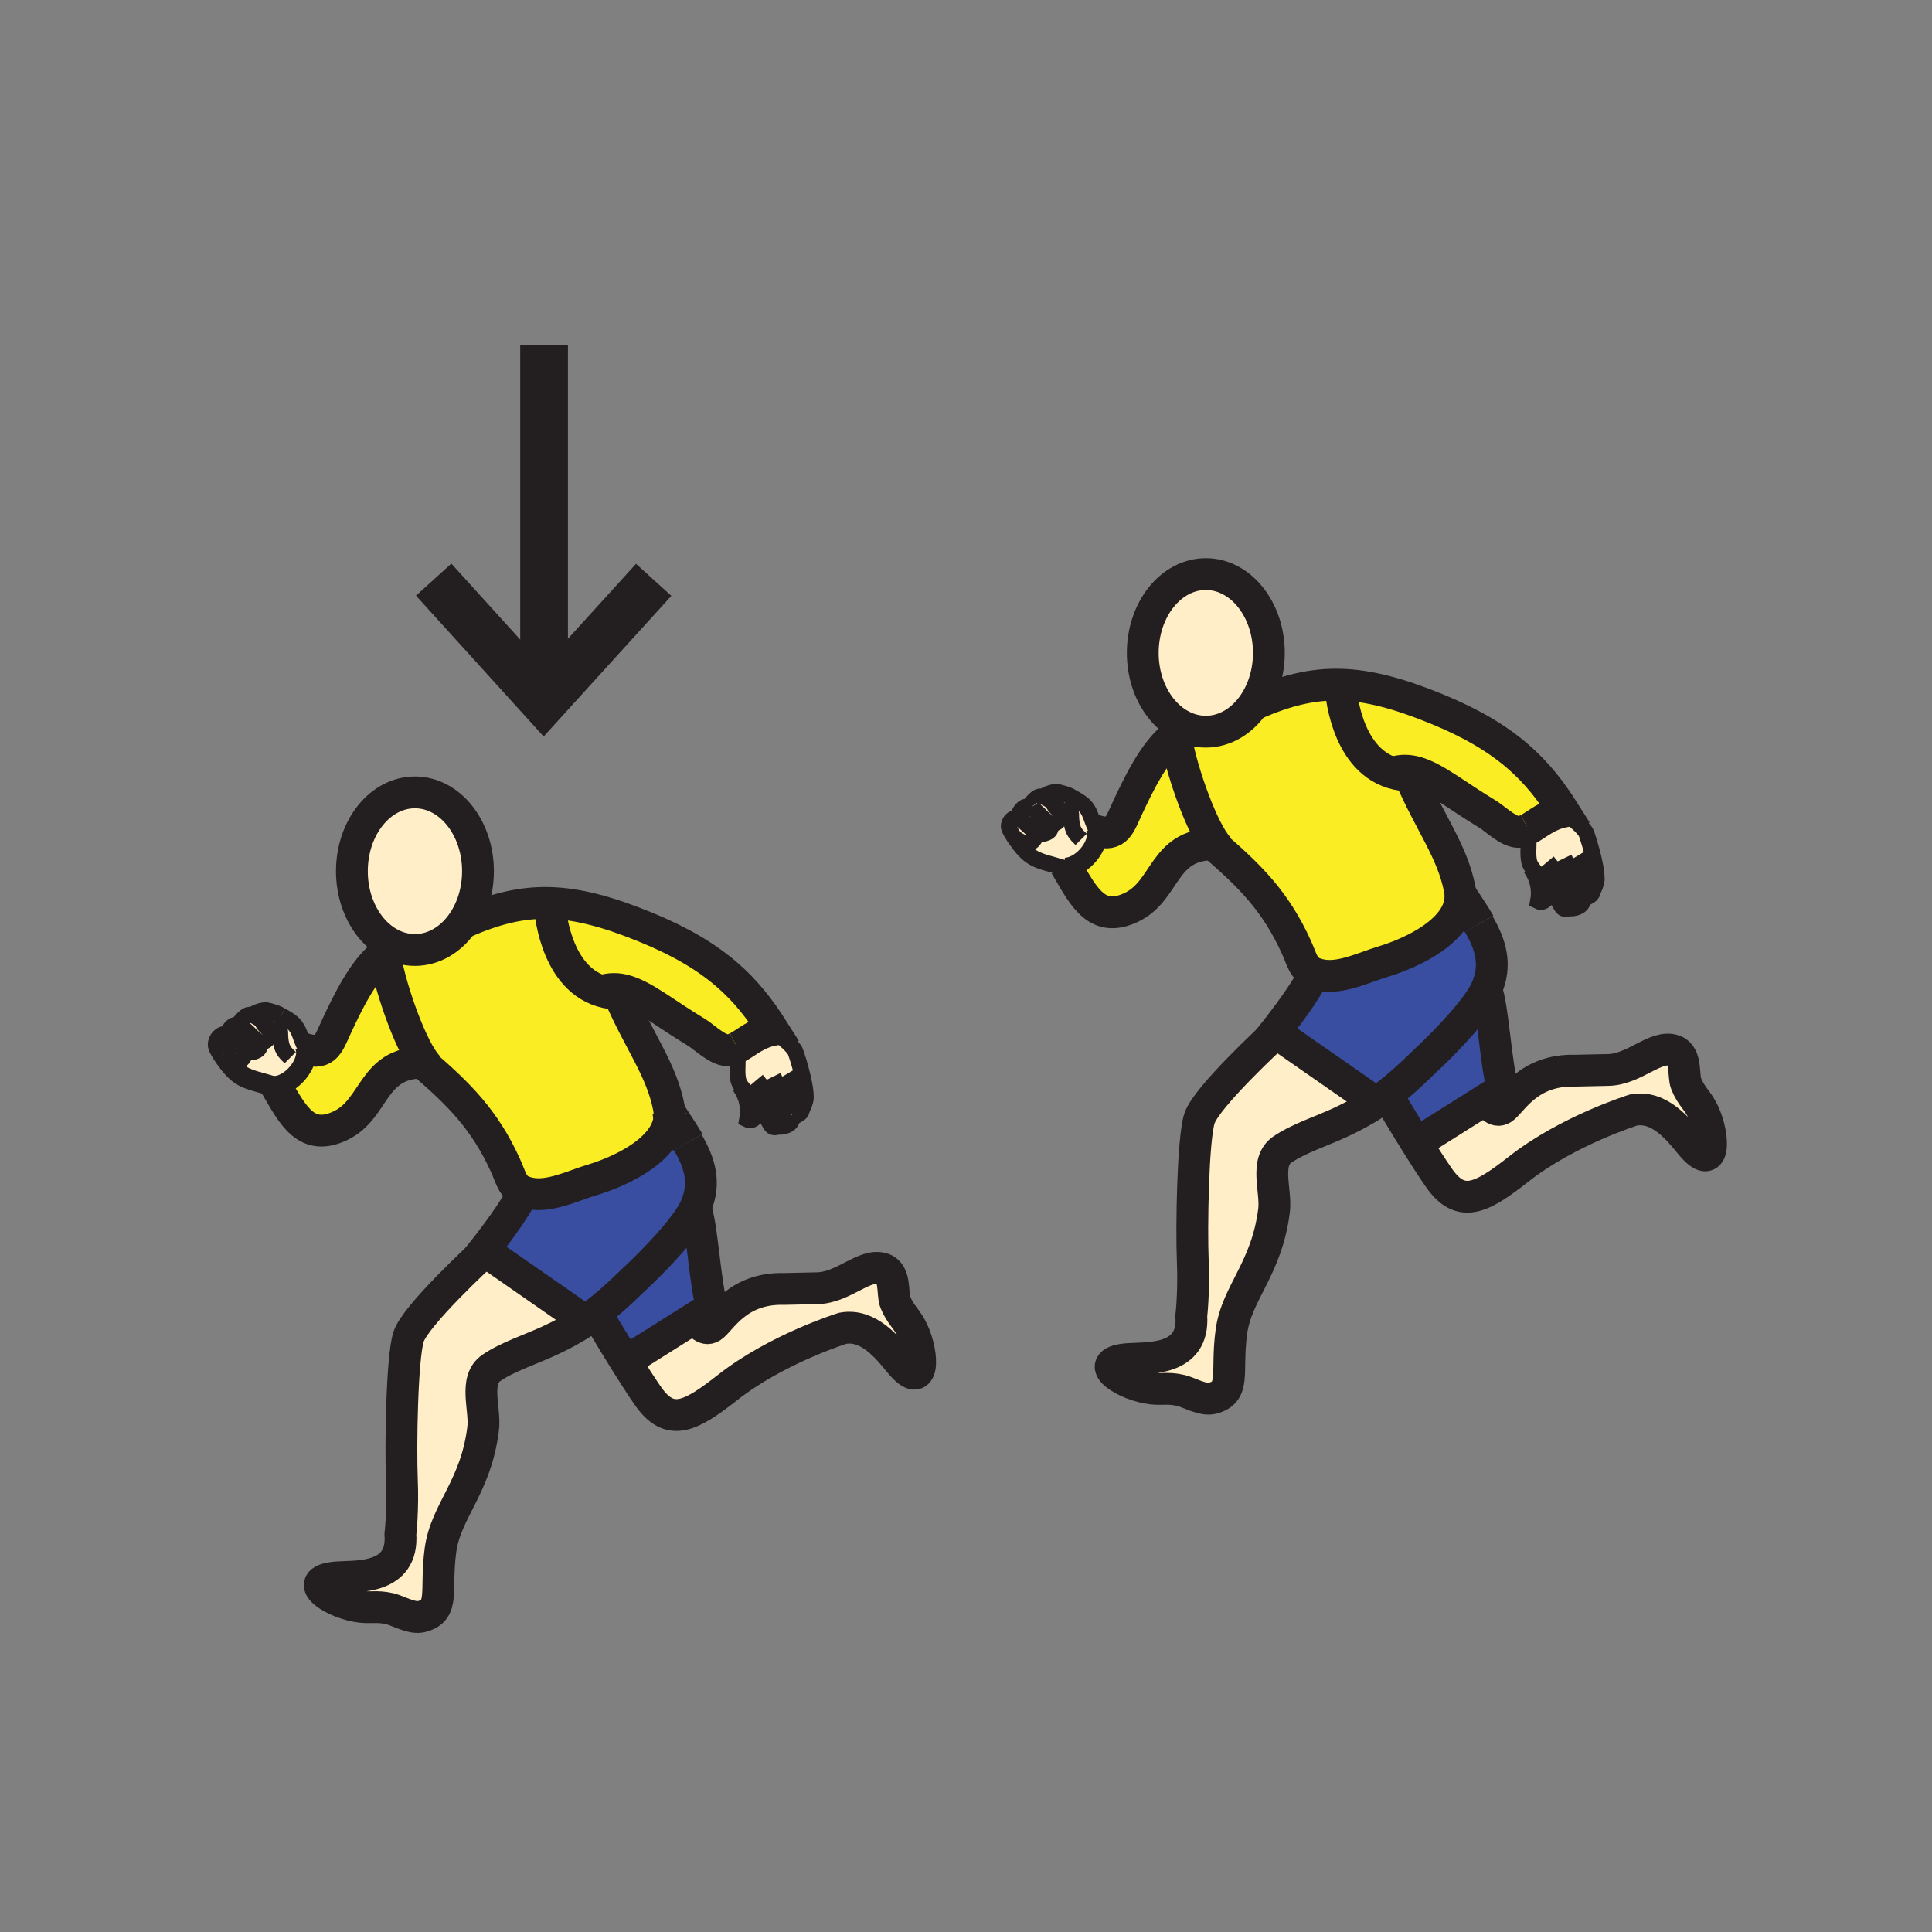 <?xml version="1.0" encoding="iso-8859-1"?>
<!-- Generator: Adobe Illustrator 12.0.1, SVG Export Plug-In . SVG Version: 6.00 Build 51448)  -->
<!DOCTYPE svg PUBLIC "-//W3C//DTD SVG 1.1//EN" "http://www.w3.org/Graphics/SVG/1.1/DTD/svg11.dtd">
<svg  version="1.1" id="Layer_1" xmlns="http://www.w3.org/2000/svg" xmlns:xlink="http://www.w3.org/1999/xlink" width="850.394" height="850.394"
	 viewBox="0 0 850.394 850.394" style="overflow:visible;enable-background:new 0 0 850.394 850.394;" xml:space="preserve">
<rect x="0" y="0" width="850.394" height="850.394" fill="#808080" stroke="none"/>
<g>
	<g id="XMLID_1_">
		<g>
			<path style="fill:#FFEEC8;" d="M455.43,366.09c0.79,1.85,0.19,3.57-1.43,4.58c-2.56,1.63-6.54-1.11-7.69-2.29
				c-0.869-1.31-1.8-2.87-2.159-3.96c-0.591-1.74,1.069-4.47,3.14-4.47c0.01,0,0.02,0,0.03,0c1.609,0.01,1.89,0.8,3.83,2.26
				c0,0,0,0,0.01,0C452.99,363.78,454.23,365.18,455.43,366.09z"/>
			<path style="fill:#394EA1;" d="M306.03,579.93l-30.71,19.34c-6.8-10.88-12.67-20.96-12.67-20.96l-0.25-0.329
				c4.24-3.261,8.76-7.211,14.16-12.391l0.9-0.89c12.62-11.66,25.18-25.5,28.61-33.181c3.06,8.23,4.1,32.771,7.29,43.801
				L306.03,579.93z"/>
			<path style="fill:#394EA1;" d="M232.85,525.19c8.94,2.029,19.65-3.41,27.6-5.771c13.88-4.14,34.63-14.32,34.24-29.21
				c2.79,4.33,5.68,8.48,8.09,12.66c5.15,8.91,8.1,17.88,3.29,28.649c-3.43,7.681-15.99,21.521-28.61,33.181l-0.9,0.89
				c-5.4,5.18-9.92,9.13-14.16,12.391c-1.68,1.279-3.31,2.449-4.93,3.55l-0.26-0.391l-44.04-30.63l-0.23-0.16
				c0,0,11.12-13.989,15.71-22.47l1.27-3.63C230.75,524.62,231.71,524.93,232.85,525.19z"/>
			<path style="fill:#394EA1;" d="M654.15,483.84l-30.71,19.34c-6.801-10.88-12.671-20.96-12.671-20.96l-0.25-0.33
				c4.24-3.25,8.771-7.21,14.16-12.38l0.9-0.899c12.62-11.65,25.18-25.5,28.61-33.17c3.06,8.22,4.1,32.77,7.29,43.79L654.15,483.84z
				"/>
			<path style="fill:#394EA1;" d="M580.97,429.1c8.95,2.04,19.66-3.399,27.601-5.77c13.87-4.14,34.62-14.31,34.25-29.18
				c2.79,4.31,5.689,8.46,8.09,12.64c5.14,8.9,8.1,17.88,3.28,28.65c-3.431,7.67-15.99,21.52-28.61,33.17l-0.9,0.899
				c-5.39,5.17-9.92,9.13-14.16,12.38c-1.67,1.28-3.31,2.45-4.93,3.551l-0.26-0.391l-44.03-30.63l-0.229-0.16
				c0,0,11.109-13.99,15.699-22.46l1.271-3.64C578.87,428.53,579.83,428.84,580.97,429.1z"/>
			<path style="fill:#FBED24;" d="M169.35,419.74c1.78,13.069,10.56,38.56,17.44,47.819l-0.18,0.141c-0.25,0-0.49,0-0.73,0
				c-22.25,0.229-20.61,20.33-35.88,27.71c-15.08,7.28-20.95-4.37-28.23-16.83c-0.1-0.18-0.21-0.36-0.32-0.54
				c7.09-0.771,14.42-9.69,13.22-16.16c9.08,2.51,9.84-2.51,13.96-11.18C151.96,443.68,160.01,425.98,169.35,419.74z"/>
			<path style="fill:#FBED24;" d="M294.69,490.21c0.39,14.89-20.36,25.07-34.24,29.21c-7.95,2.36-18.66,7.8-27.6,5.771
				c-1.14-0.261-2.1-0.57-2.93-0.94c-4.45-2-4.88-5.65-7.49-11.4c-9.17-20.159-20.45-31.25-36.55-45.149c0.24,0,0.48,0,0.73,0
				l0.18-0.141c-6.88-9.26-15.66-34.75-17.44-47.819c2.36-1.59,4.81-2.44,7.28-2.19l0.06-0.2c1.92,0.52,3.91,0.8,5.95,0.8
				c8.6,0,16.28-4.89,21.37-12.56l0.43,0.3c13.47-5.86,25.03-8.78,37.56-8.43l-0.03,1.03c0,0,1.56,31.18,22.78,37.77
				c3.77-1.3,7.31-1.2,11.01-0.069l-3.15,1.989c8.76,20.351,18.59,32.61,21.8,49.37C294.58,488.45,294.67,489.34,294.69,490.21z"/>
			<path style="fill:#FBED24;" d="M324.51,461.05c-1.14,0.59-2.28,1.021-3.48,1.19c-4.67,0.67-10.79-5.62-14.33-7.76
				c-13.88-8.4-22.82-15.811-30.94-18.29c-3.7-1.131-7.24-1.23-11.01,0.069c-21.22-6.59-22.78-37.77-22.78-37.77l0.03-1.03
				c12.24,0.34,25.41,3.8,42.22,10.67c31.1,12.71,44.6,27.08,56.05,45.17c-7.5,1.51-11.67,5.63-15.75,7.75H324.51z"/>
			<path style="fill:#FBED24;" d="M517.47,323.65c1.78,13.06,10.561,38.55,17.44,47.82l-0.18,0.14c-0.25,0-0.49,0-0.73,0
				c-22.25,0.23-20.6,20.33-35.88,27.71c-15.08,7.28-20.95-4.36-28.24-16.83c-0.1-0.18-0.2-0.36-0.31-0.54
				c7.09-0.77,14.42-9.69,13.22-16.16c9.08,2.51,9.84-2.51,13.96-11.18C500.08,347.6,508.13,329.91,517.47,323.65z"/>
			<path style="fill:#FBED24;" d="M642.82,394.15c0.37,14.87-20.38,25.04-34.25,29.18c-7.94,2.37-18.65,7.81-27.601,5.77
				c-1.14-0.26-2.1-0.569-2.93-0.939c-4.44-2-4.87-5.65-7.49-11.4c-9.17-20.16-20.439-31.25-36.55-45.15c0.24,0,0.48,0,0.73,0
				l0.18-0.14c-6.88-9.27-15.66-34.76-17.44-47.82c2.36-1.58,4.811-2.43,7.29-2.19l0.061-0.2c1.91,0.53,3.899,0.8,5.939,0.8
				c8.601,0,16.28-4.89,21.37-12.56l0.43,0.3c13.48-5.86,25.03-8.78,37.561-8.43l-0.03,1.03c0,0,1.561,31.19,22.79,37.77
				c3.76-1.3,7.3-1.2,11.01-0.07l-3.149,1.99c8.75,20.35,18.59,32.62,21.79,49.38C642.7,392.38,642.8,393.28,642.82,394.15z"/>
			<path style="fill:#FBED24;" d="M672.63,364.96c-1.14,0.59-2.28,1.02-3.479,1.19c-4.67,0.67-10.79-5.61-14.33-7.76
				c-13.88-8.4-22.82-15.81-30.931-18.29c-3.71-1.13-7.25-1.23-11.01,0.07c-21.229-6.58-22.79-37.77-22.79-37.77l0.03-1.03
				c12.25,0.34,25.41,3.8,42.229,10.67c31.091,12.71,44.591,27.08,56.04,45.17c-7.5,1.51-11.67,5.63-15.75,7.75H672.63z"/>
			<path style="fill:#FFEEC8;" d="M210.39,383.47c0,8.4-2.4,16.12-6.38,22.12c-5.09,7.67-12.77,12.56-21.37,12.56
				c-2.04,0-4.03-0.28-5.95-0.8c-12.47-3.4-21.8-17.28-21.8-33.88c0-19.16,12.42-34.69,27.75-34.69S210.39,364.31,210.39,383.47z"/>
			<path style="fill:#FFEEC8;" d="M328.88,492.81c0.96-5.1-0.13-10.13-3.06-14.319l0.5-0.36c1.52,2.13,3.95,4.29,6.09,6.76
				c0.76,0.891,1.44,1.74,2.04,2.54C333.93,490.18,331.78,494.27,328.88,492.81z"/>
			<path style="fill:#FFEEC8;" d="M339.85,495.85c-1.02-0.71-2.04-3.909-5.4-8.42c-0.6-0.8-1.28-1.649-2.04-2.54
				c-2.14-2.47-4.57-4.63-6.09-6.76c-0.68-0.96-1.18-1.92-1.38-2.91c-0.8-4.04,0.17-7.239-0.42-14.17
				c4.08-2.12,8.25-6.24,15.75-7.75c2.52,2.26,8.21,6.45,9.74,9.36c0.32,0.609,4.77,13.84,4.67,20.55
				c-0.01,1.37-0.96,3.72-1.67,4.91c-0.02,0.64-0.26,1.57-1.3,2.22c-1.49,0.9-3.19,2.05-4,0.98c0.08,0.54,0.15,1.83-0.78,2.55
				c-1.18,0.92-3.07,1.28-4.06,1.14l-0.23-0.069C342.37,496.1,340.93,496.6,339.85,495.85z"/>
			<path style="fill:#FFEEC8;" d="M107.3,462.16c0.8,1.859,0.2,3.59-1.42,4.6c-2.54,1.61-6.46-1.05-7.66-2.26
				c-0.01,0-0.02-0.02-0.02-0.02c-0.87-1.311-1.81-2.881-2.17-3.98c-0.59-1.74,1.07-4.46,3.13-4.46c0.01,0,0.03,0,0.04,0
				c1.61,0.01,1.89,0.8,3.83,2.25c0,0.01,0.01,0.01,0.02,0.02C104.86,459.86,106.1,461.25,107.3,462.16z"/>
			<path style="fill:#FFEEC8;" d="M113.12,457.96c1.37,1.38,2.08,3.63-0.67,4.76c-2.3,0.94-3.7,0.561-5.15-0.56
				c-1.2-0.91-2.44-2.3-4.25-3.851c-0.01-0.01-0.02-0.01-0.02-0.02c-1.94-1.45-2.22-2.24-3.83-2.25c-0.01,0-0.03,0-0.04,0l0.77-0.41
				c0.17-1.13,1.18-3.08,2.58-4.08c1.03-0.75,2.34-0.33,2.95-0.06c0.15,0.24,0.42,0.46,0.83,0.66c2.36,1.149,4.04,3.729,6.16,5.239
				C112.68,457.55,112.91,457.75,113.12,457.96z"/>
			<path style="fill:#FFEEC8;" d="M118.45,456.19c-1.52,3.529-4.48,2.39-5.33,1.77c-0.21-0.21-0.44-0.41-0.67-0.57
				c-2.12-1.51-3.8-4.09-6.16-5.239c-0.41-0.2-0.68-0.42-0.83-0.66c-0.76-1.15,1.06-2.721,2.49-4.021c1.55-1.38,3.2-0.64,3.58-0.439
				l0.01-0.011c0.81,0.36,2.3,1.15,3.71,2.23c0.41,1.21,1.09,2.22,2.06,2.95c0.32,0.24,0.66,0.41,1,0.53
				C118.83,453.81,118.97,454.98,118.45,456.19z"/>
			<path style="fill:#FFEEC8;" d="M118.31,452.73c-0.62-1.32-1.81-2.511-3.06-3.48c-0.35-1-0.51-2.14-0.51-3.36
				c0-1.17,2.19-1.18,4.48-0.68c1.79,0.58,3.3,1.21,4.57,1.83c0.01,0.01,0.01,0.02,0.02,0.02c3.25,1.57,4.88,3.061,5.26,3.44
				c2.93,2.85,3.06,6.33,5.13,10.19l0.12-0.051c0.16,0.4,0.27,0.811,0.35,1.24c1.2,6.47-6.13,15.39-13.22,16.16
				c0.11,0.18,0.22,0.36,0.32,0.54c-8.61-2.59-11.18-2.91-14.64-4.73c-3.26-1.729-5.76-4.89-7.85-7.81
				c-0.3-0.41-0.68-0.95-1.06-1.54c1.2,1.21,5.12,3.87,7.66,2.26c1.62-1.01,2.22-2.74,1.42-4.6c1.45,1.12,2.85,1.5,5.15,0.56
				c2.75-1.13,2.04-3.38,0.67-4.76c0.85,0.62,3.81,1.76,5.33-1.77C118.97,454.98,118.83,453.81,118.31,452.73z"/>
			<path style="fill:#FFEEC8;" d="M257.21,581.14l0.26,0.391c-5,3.35-9.91,5.95-15.8,8.689c-8.03,3.74-18.31,7.021-25.36,11.86
				c-7.92,5.45-2.56,18.09-3.66,26.84c-3.22,25.79-16.42,36.05-18.76,53.35c-2.45,18.08,2.12,26.471-8.25,29.261
				c-4.27,1.14-10.33-2.53-13.95-3.4c-6.17-1.479-8.84-0.03-14.97-1.189c-11.48-2.171-24.87-11.49-8.04-12.66
				c8.47-0.58,28.97,1.08,27.56-18.99c0,0,1.23-10.32,0.64-24.38c-0.58-14.08,0-53.07,2.94-62.45c2.93-9.38,32.24-36.35,32.24-36.35
				l1.11-1.601L257.21,581.14z"/>
			<path style="fill:#FFEEC8;" d="M401.79,585.94c4.91,10.6,5.1,26.92-5.63,13.909c-5.41-6.56-13.77-17.25-25.2-15.199
				c0,0-28.96,8.989-50.72,26.09c-16.41,12.899-25.5,17.59-35.18,3.52c-3.11-4.52-6.53-9.85-9.74-14.99l30.71-19.34
				c1.06,1.9,3.93,6.221,7.18,4.141c4.1-2.641,11.14-17.301,31.95-16.721l14.19-0.31c11.96,0,21.34-11.48,29.49-8.48
				c5.57,2.051,3.81,11.061,5.21,14.511C396.43,578.95,399.16,580.28,401.79,585.94z"/>
			<path style="fill:#FFEEC8;" d="M605.33,485.05l0.26,0.391c-4.99,3.35-9.91,5.939-15.8,8.689c-8.03,3.74-18.31,7.021-25.36,11.86
				c-7.92,5.45-2.56,18.09-3.649,26.84c-3.23,25.79-16.431,36.06-18.771,53.36c-2.45,18.079,2.12,26.46-8.25,29.25
				c-4.26,1.14-10.33-2.53-13.95-3.4c-6.17-1.48-8.84-0.03-14.97-1.19c-11.479-2.17-24.87-11.489-8.04-12.649
				c8.47-0.59,28.98,1.069,27.561-19c0,0,1.239-10.311,0.649-24.38c-0.59-14.07,0-53.061,2.92-62.44
				c2.95-9.39,32.261-36.36,32.261-36.36l1.109-1.6L605.33,485.05z"/>
			<path style="fill:#FFEEC8;" d="M749.91,489.85c4.91,10.601,5.1,26.92-5.63,13.91c-5.4-6.55-13.771-17.25-25.2-15.2
				c0,0-28.96,8.99-50.71,26.101c-16.42,12.89-25.51,17.59-35.19,3.51c-3.109-4.52-6.529-9.84-9.739-14.99l30.71-19.34
				c1.06,1.91,3.93,6.22,7.18,4.141c4.1-2.641,11.14-17.301,31.95-16.711l14.189-0.31c11.96,0,21.34-11.49,29.49-8.49
				c5.57,2.05,3.81,11.061,5.21,14.511C744.56,482.87,747.28,484.19,749.91,489.85z"/>
			<path style="fill:#FFEEC8;" d="M680.54,388.81c0.76,0.88,1.43,1.73,2.03,2.53c-0.511,2.75-2.67,6.84-5.57,5.38
				c0.96-5.09-0.13-10.12-3.06-14.32l0.51-0.36C675.96,384.17,678.4,386.33,680.54,388.81z"/>
			<path style="fill:#FFEEC8;" d="M698.13,366.57c0.33,0.62,4.78,13.84,4.67,20.55c-0.01,1.37-0.96,3.72-1.67,4.92
				c-0.02,0.64-0.27,1.57-1.3,2.21c-1.49,0.9-3.17,2.04-3.99,0.99c0.07,0.54,0.141,1.82-0.79,2.54c-1.18,0.92-3.069,1.29-4.06,1.14
				l-0.221-0.09c-0.25,1.18-1.71,1.7-2.789,0.93c-1.03-0.71-2.051-3.9-5.41-8.42c-0.601-0.8-1.271-1.65-2.03-2.53
				c-2.14-2.48-4.58-4.64-6.09-6.77c-0.69-0.97-1.19-1.93-1.391-2.91c-0.8-4.04,0.171-7.23-0.42-14.17
				c4.08-2.12,8.25-6.24,15.75-7.75C690.91,359.47,696.61,363.67,698.13,366.57z"/>
			<path style="fill:#FFEEC8;" d="M459.67,350.93c0.811,0.36,2.29,1.15,3.7,2.24c0,0.01,0.01,0.01,0.01,0.01
				c0.41,1.2,1.08,2.21,2.05,2.93c0.32,0.24,0.66,0.41,1,0.53c0.521,1.08,0.66,2.25,0.141,3.46c-1.54,3.6-4.57,2.36-5.37,1.74
				c-0.01-0.02-0.021-0.03-0.04-0.03c-0.19-0.2-0.391-0.36-0.59-0.51c-2.11-1.52-3.79-4.09-6.16-5.24c-0.41-0.2-0.68-0.42-0.82-0.66
				c0,0,0,0-0.01,0c-0.76-1.15,1.07-2.72,2.49-4.02c1.489-1.33,3.09-0.68,3.54-0.45l0.01-0.02
				C459.64,350.92,459.65,350.92,459.67,350.93z"/>
			<path style="fill:#FFEEC8;" d="M455.43,366.09c1.45,1.1,2.84,1.48,5.141,0.54c2.79-1.14,2.02-3.41,0.63-4.79
				c0.8,0.62,3.83,1.86,5.37-1.74c0.52-1.21,0.38-2.38-0.141-3.46c-0.62-1.32-1.81-2.5-3.05-3.46c0,0-0.01,0-0.01-0.01
				c-0.34-1-0.51-2.13-0.51-3.37c0-1.14,2.1-1.18,4.34-0.72c0.01,0.01,0.03,0.01,0.04,0.01c1.84,0.59,3.39,1.24,4.689,1.87
				c3.25,1.58,4.891,3.08,5.271,3.46c2.92,2.84,3.05,6.32,5.12,10.18l0.12-0.04c0.159,0.4,0.27,0.81,0.35,1.23
				c1.2,6.47-6.13,15.39-13.22,16.16c0.109,0.18,0.21,0.36,0.31,0.54c-8.6-2.59-11.17-2.91-14.63-4.73
				c-3.26-1.72-5.76-4.89-7.85-7.8c-0.311-0.43-0.69-0.98-1.091-1.58c1.15,1.18,5.131,3.92,7.69,2.29
				C455.62,369.66,456.22,367.94,455.43,366.09z"/>
			<path style="fill:#FFEEC8;" d="M460.57,366.63c-2.301,0.94-3.69,0.56-5.141-0.54c-1.199-0.91-2.439-2.31-4.27-3.88
				c-0.01,0-0.01,0-0.01,0c-1.94-1.46-2.221-2.25-3.83-2.26c-0.011,0-0.021,0-0.03,0l0.76-0.41c0.17-1.13,1.181-3.08,2.59-4.08
				c1.03-0.74,2.33-0.33,2.94-0.06c0.01,0,0.01,0,0.01,0c0.141,0.24,0.41,0.46,0.82,0.66c2.37,1.15,4.05,3.72,6.16,5.24
				c0.199,0.15,0.399,0.31,0.59,0.51c0.02,0,0.03,0.01,0.04,0.03C462.59,363.22,463.36,365.49,460.57,366.63z"/>
			<path style="fill:#FFEEC8;" d="M558.51,287.38c0,8.41-2.399,16.11-6.38,22.12c-5.09,7.67-12.77,12.56-21.37,12.56
				c-2.04,0-4.029-0.27-5.939-0.8c-12.48-3.4-21.82-17.28-21.82-33.88c0-19.16,12.43-34.69,27.76-34.69S558.51,268.22,558.51,287.38
				z"/>
		</g>
		<g>
			<path style="fill:none;stroke:#231F20;stroke-width:14;" d="M176.69,417.35c-12.47-3.4-21.8-17.28-21.8-33.88
				c0-19.16,12.42-34.69,27.75-34.69s27.75,15.53,27.75,34.69c0,8.4-2.4,16.12-6.38,22.12c-5.09,7.67-12.77,12.56-21.37,12.56
				C180.6,418.15,178.61,417.87,176.69,417.35z"/>
			<path style="fill:none;stroke:#231F20;stroke-width:14;" d="M176.63,417.55c-2.47-0.25-4.92,0.6-7.28,2.19
				c-9.34,6.24-17.39,23.939-20.72,30.96c-4.12,8.67-4.88,13.689-13.96,11.18c-0.52-0.14-1.07-0.31-1.64-0.5"/>
			<path style="fill:none;stroke:#231F20;stroke-width:14;" d="M120.8,476.93c0.22,0.37,0.44,0.74,0.65,1.11
				c0.11,0.18,0.22,0.36,0.32,0.54c7.28,12.46,13.15,24.11,28.23,16.83c15.27-7.38,13.63-27.48,35.88-27.71c0.24,0,0.48,0,0.73,0"/>
			<path style="fill:none;stroke:#231F20;stroke-width:14;" d="M183.36,465.54c0.85,0.729,1.69,1.45,2.52,2.16
				c16.1,13.899,27.38,24.99,36.55,45.149c2.61,5.75,3.04,9.4,7.49,11.4c0.83,0.37,1.79,0.68,2.93,0.94
				c8.94,2.029,19.65-3.41,27.6-5.771c13.88-4.14,34.63-14.32,34.24-29.21c-0.02-0.87-0.11-1.76-0.28-2.66
				c-3.21-16.76-13.04-29.02-21.8-49.37"/>
			<path style="fill:none;stroke:#231F20;stroke-width:14;" d="M324.51,461.05c-1.14,0.59-2.28,1.021-3.48,1.19
				c-4.67,0.67-10.79-5.62-14.33-7.76c-13.88-8.4-22.82-15.811-30.94-18.29c-3.7-1.131-7.24-1.23-11.01,0.069
				c-0.74,0.25-1.49,0.561-2.26,0.931"/>
			<path style="fill:none;stroke:#231F20;stroke-width:14;" d="M204.44,405.89c13.47-5.86,25.03-8.78,37.56-8.43
				c12.24,0.34,25.41,3.8,42.22,10.67c31.1,12.71,44.6,27.08,56.05,45.17c-7.5,1.51-11.67,5.63-15.75,7.75"/>
			<path style="fill:none;stroke:#231F20;stroke-width:14.815;" d="M302.78,502.87c-2.41-4.18-5.3-8.33-8.09-12.66
				c-0.01,0-0.01-0.01-0.01-0.01"/>
			<path style="fill:none;stroke:#231F20;stroke-width:14;" d="M212.06,552.11c0,0-29.31,26.97-32.24,36.35
				c-2.94,9.38-3.52,48.37-2.94,62.45c0.59,14.06-0.64,24.38-0.64,24.38c1.41,20.07-19.09,18.41-27.56,18.99
				c-16.83,1.17-3.44,10.489,8.04,12.66c6.13,1.159,8.8-0.29,14.97,1.189c3.62,0.87,9.68,4.54,13.95,3.4
				c10.37-2.79,5.8-11.181,8.25-29.261c2.34-17.3,15.54-27.56,18.76-53.35c1.1-8.75-4.26-21.39,3.66-26.84
				c7.05-4.84,17.33-8.12,25.36-11.86c5.89-2.739,10.8-5.34,15.8-8.689c1.62-1.101,3.25-2.271,4.93-3.55
				c4.24-3.261,8.76-7.211,14.16-12.391l0.9-0.89c12.62-11.66,25.18-25.5,28.61-33.181c4.81-10.77,1.86-19.739-3.29-28.649"/>
			<path style="fill:none;stroke:#231F20;stroke-width:14;" d="M306.07,531.52c3.06,8.23,4.1,32.771,7.29,43.801l-7.33,4.609
				l-30.71,19.34l-0.52,0.33"/>
			<path style="fill:none;stroke:#231F20;stroke-width:14;" d="M169.26,419.01c0.03,0.24,0.06,0.48,0.09,0.73
				c1.78,13.069,10.56,38.56,17.44,47.819c0.99,1.341,1.95,2.351,2.84,2.921"/>
			<path style="fill:none;stroke:#231F20;stroke-width:7;" d="M123.79,447.04c-1.27-0.62-2.78-1.25-4.57-1.83
				c-0.46-0.14-0.93-0.29-1.43-0.43c-2.35-0.66-7.46,1.71-6.25,2.239c0.81,0.36,2.3,1.15,3.71,2.23c1.25,0.97,2.44,2.16,3.06,3.48
				c0.52,1.079,0.66,2.25,0.14,3.46c-1.52,3.529-4.48,2.39-5.33,1.77c-0.03-0.02-0.06-0.04-0.08-0.06"/>
			<path style="fill:none;stroke:#231F20;stroke-width:7;" d="M134.2,460.69c-2.07-3.86-2.2-7.341-5.13-10.19
				c-0.38-0.38-2.01-1.87-5.26-3.44"/>
			<path style="fill:none;stroke:#231F20;stroke-width:7;" d="M111.61,447.08c0,0-0.03-0.021-0.08-0.05
				c-0.38-0.2-2.03-0.94-3.58,0.439c-1.43,1.3-3.25,2.87-2.49,4.021c0.15,0.24,0.42,0.46,0.83,0.66
				c2.36,1.149,4.04,3.729,6.16,5.239c0.23,0.16,0.46,0.36,0.67,0.57c1.37,1.38,2.08,3.63-0.67,4.76c-2.3,0.94-3.7,0.561-5.15-0.56
				c-1.2-0.91-2.44-2.3-4.25-3.851"/>
			<path style="fill:none;stroke:#231F20;stroke-width:7;" d="M105.8,451.66c0,0-0.13-0.07-0.34-0.17
				c-0.61-0.271-1.92-0.69-2.95,0.06c-1.4,1-2.41,2.95-2.58,4.08"/>
			<path style="fill:none;stroke:#231F20;stroke-width:8.889;" d="M98.2,464.48c-0.87-1.311-1.81-2.881-2.17-3.98
				c-0.59-1.74,1.07-4.46,3.13-4.46c0.01,0,0.03,0,0.04,0c1.61,0.01,1.89,0.8,3.83,2.25c0,0.01,0.01,0.01,0.02,0.02
				c0.65,0.48,1.48,1.04,2.61,1.66"/>
			<path style="fill:none;stroke:#231F20;stroke-width:8.889;" d="M126.63,480.09c-1.81-0.58-3.42-1.08-4.86-1.51
				c-8.61-2.59-11.18-2.91-14.64-4.73c-3.26-1.729-5.76-4.89-7.85-7.81c-0.3-0.41-0.68-0.95-1.06-1.54"/>
			<path style="fill:none;stroke:#231F20;stroke-width:7;" d="M104.99,459.35c1.16,0.92,1.91,1.881,2.31,2.811
				c0.8,1.859,0.2,3.59-1.42,4.6c-2.54,1.61-6.46-1.05-7.66-2.26c-0.01,0-0.02-0.02-0.02-0.02c-0.01,0-0.01,0-0.02-0.011"/>
			<path style="fill:none;stroke:#231F20;stroke-width:7;stroke-miterlimit:10;" d="M340.27,453.3c2.52,2.26,8.21,6.45,9.74,9.36
				c0.32,0.609,4.77,13.84,4.67,20.55c-0.01,1.37-0.96,3.72-1.67,4.91c-0.39,0.67-0.72,0.979-0.77,0.57
				c-0.17-1.29,0.18-1.591-1.53-8.4c-0.51-2.06-3.94-7.82-3.94-7.82"/>
			<path style="fill:none;stroke:#231F20;stroke-width:7;stroke-miterlimit:10;" d="M347.71,491.31c-0.15-0.18-0.26-0.43-0.34-0.75
				c-0.64-2.56-0.66-4.13-3.1-8.939c-1.53-3.021-3.87-7.79-3.87-7.79"/>
			<path style="fill:none;stroke:#231F20;stroke-width:7;stroke-miterlimit:10;" d="M352.94,487.36c0,0,0.09,0.31,0.07,0.76
				c-0.02,0.64-0.26,1.57-1.3,2.22c-1.49,0.9-3.19,2.05-4,0.98"/>
			<path style="fill:none;stroke:#231F20;stroke-width:8.889;stroke-miterlimit:10;" d="M347.67,491.08c0,0,0.02,0.09,0.04,0.229
				c0,0.011,0,0.011,0,0.011c0.08,0.54,0.15,1.83-0.78,2.55c-1.18,0.92-3.07,1.28-4.06,1.14"/>
			<path style="fill:none;stroke:#231F20;stroke-width:7;stroke-miterlimit:10;" d="M324.39,459.74c0.05,0.45,0.09,0.89,0.12,1.31
				h0.01c0.59,6.931-0.38,10.13,0.42,14.17c0.2,0.99,0.7,1.95,1.38,2.91c1.52,2.13,3.95,4.29,6.09,6.76
				c0.76,0.891,1.44,1.74,2.04,2.54c3.36,4.511,4.38,7.71,5.4,8.42c1.08,0.75,2.52,0.25,2.79-0.909c0.07-0.271,0.07-0.58-0.02-0.91
				c-0.51-2.04,0.06-2.38-3.01-8.311c-0.97-1.88-1.66-4.569-6.54-10.39"/>
			<path style="fill:none;stroke:#231F20;stroke-width:8.889;stroke-miterlimit:10;" d="M120.57,478.1c0.29,0,0.59-0.02,0.88-0.06
				c7.09-0.771,14.42-9.69,13.22-16.16c-0.08-0.43-0.19-0.84-0.35-1.24c-0.08-0.22-0.18-0.439-0.29-0.659"/>
			<path style="fill:none;stroke:#231F20;stroke-width:7;" d="M325.54,478.1c0.1,0.131,0.19,0.261,0.28,0.391
				c2.93,4.189,4.02,9.22,3.06,14.319c2.9,1.46,5.05-2.63,5.57-5.38c0.02-0.12,0.04-0.239,0.06-0.359"/>
			<path style="fill:none;stroke:#231F20;stroke-width:7;" d="M123.81,447.06c-0.01,0-0.01-0.01-0.02-0.02
				c-0.89-0.71-2.76-1.43-4.57-1.83c-2.29-0.5-4.48-0.49-4.48,0.68c0,1.221,0.16,2.36,0.51,3.36c0.41,1.21,1.09,2.22,2.06,2.95
				c0.32,0.24,0.66,0.41,1,0.53c2.3,0.81,5.02-0.49,5.02,1.689c0,7.53,2.15,8.85,4.42,11.12"/>
			<path style="fill:none;stroke:#231F20;stroke-width:14;" d="M305.59,579.08c0,0,0.16,0.34,0.44,0.85
				c1.06,1.9,3.93,6.221,7.18,4.141c4.1-2.641,11.14-17.301,31.95-16.721l14.19-0.31c11.96,0,21.34-11.48,29.49-8.48
				c5.57,2.051,3.81,11.061,5.21,14.511c2.38,5.88,5.11,7.21,7.74,12.87c4.91,10.6,5.1,26.92-5.63,13.909
				c-5.41-6.56-13.77-17.25-25.2-15.199c0,0-28.96,8.989-50.72,26.09c-16.41,12.899-25.5,17.59-35.18,3.52
				c-3.11-4.52-6.53-9.85-9.74-14.99c-6.8-10.88-12.67-20.96-12.67-20.96"/>
			<path style="fill:none;stroke:#231F20;stroke-width:14;" d="M257.21,581.14l-44.04-30.63l-0.23-0.16
				c0,0,11.12-13.989,15.71-22.47"/>
			<path style="fill:none;stroke:#231F20;stroke-width:14;" d="M241.97,398.49c0,0,1.56,31.18,22.78,37.77
				c1.32,0.41,2.71,0.721,4.19,0.931"/>
			<path style="fill:none;stroke:#231F20;stroke-width:14;" d="M524.82,321.26c-12.48-3.4-21.82-17.28-21.82-33.88
				c0-19.16,12.43-34.69,27.76-34.69s27.75,15.53,27.75,34.69c0,8.41-2.399,16.11-6.38,22.12c-5.09,7.67-12.77,12.56-21.37,12.56
				C528.72,322.06,526.73,321.79,524.82,321.26z"/>
			<path style="fill:none;stroke:#231F20;stroke-width:14;" d="M524.76,321.46c-2.479-0.24-4.93,0.61-7.29,2.19
				c-9.34,6.26-17.39,23.95-20.72,30.96c-4.12,8.67-4.88,13.69-13.96,11.18c-0.521-0.14-1.06-0.31-1.63-0.5"/>
			<path style="fill:none;stroke:#231F20;stroke-width:14;" d="M468.92,380.85c0.22,0.37,0.43,0.73,0.65,1.1
				c0.109,0.18,0.21,0.36,0.31,0.54c7.29,12.47,13.16,24.11,28.24,16.83c15.28-7.38,13.63-27.48,35.88-27.71c0.24,0,0.48,0,0.73,0"
				/>
			<path style="fill:none;stroke:#231F20;stroke-width:14;" d="M531.48,369.45c0.85,0.73,1.699,1.45,2.52,2.16
				c16.11,13.9,27.38,24.99,36.55,45.15c2.62,5.75,3.05,9.4,7.49,11.4c0.83,0.37,1.79,0.68,2.93,0.939
				c8.95,2.04,19.66-3.399,27.601-5.77c13.87-4.14,34.62-14.31,34.25-29.18c-0.021-0.87-0.12-1.77-0.29-2.68
				c-3.2-16.76-13.04-29.03-21.79-49.38"/>
			<path style="fill:none;stroke:#231F20;stroke-width:14;" d="M672.63,364.96c-1.14,0.59-2.28,1.02-3.479,1.19
				c-4.67,0.67-10.79-5.61-14.33-7.76c-13.88-8.4-22.82-15.81-30.931-18.29c-3.71-1.13-7.25-1.23-11.01,0.07
				c-0.74,0.25-1.49,0.56-2.26,0.93"/>
			<path style="fill:none;stroke:#231F20;stroke-width:14;" d="M552.56,309.8c13.48-5.86,25.03-8.78,37.561-8.43
				c12.25,0.34,25.41,3.8,42.229,10.67c31.091,12.71,44.591,27.08,56.04,45.17c-7.5,1.51-11.67,5.63-15.75,7.75"/>
			<path style="fill:none;stroke:#231F20;stroke-width:14.815;" d="M650.91,406.79c-2.4-4.18-5.3-8.33-8.09-12.64
				c-0.011-0.01-0.011-0.02-0.021-0.03"/>
			<path style="fill:none;stroke:#231F20;stroke-width:14;" d="M560.19,456.02c0,0-29.311,26.971-32.261,36.36
				c-2.92,9.38-3.51,48.37-2.92,62.44c0.59,14.069-0.649,24.38-0.649,24.38c1.42,20.069-19.091,18.41-27.561,19
				c-16.83,1.16-3.439,10.479,8.04,12.649c6.13,1.16,8.8-0.29,14.97,1.19c3.62,0.87,9.69,4.54,13.95,3.4
				c10.37-2.79,5.8-11.171,8.25-29.25c2.34-17.301,15.54-27.57,18.771-53.36c1.09-8.75-4.271-21.39,3.649-26.84
				c7.051-4.84,17.33-8.12,25.36-11.86c5.89-2.75,10.81-5.34,15.8-8.689c1.62-1.101,3.26-2.271,4.93-3.551
				c4.24-3.25,8.771-7.21,14.16-12.38l0.9-0.899c12.62-11.65,25.18-25.5,28.61-33.17c4.819-10.771,1.859-19.75-3.28-28.65"/>
			<path style="fill:none;stroke:#231F20;stroke-width:14;" d="M654.19,435.44c3.06,8.22,4.1,32.77,7.29,43.79l-7.33,4.609
				l-30.71,19.34l-0.521,0.33"/>
			<path style="fill:none;stroke:#231F20;stroke-width:14;" d="M517.38,322.93c0.03,0.24,0.061,0.48,0.09,0.72
				c1.78,13.06,10.561,38.55,17.44,47.82c0.99,1.34,1.95,2.35,2.84,2.92"/>
			<path style="fill:none;stroke:#231F20;stroke-width:7;" d="M463.38,353.18c1.24,0.96,2.43,2.14,3.05,3.46
				c0.521,1.08,0.66,2.25,0.141,3.46c-1.54,3.6-4.57,2.36-5.37,1.74"/>
			<path style="fill:none;stroke:#231F20;stroke-width:7;" d="M467.2,349.08c-0.41-0.13-0.84-0.26-1.29-0.39
				c-2.32-0.65-7.3,1.65-6.29,2.22c0.02,0.01,0.03,0.01,0.05,0.02c0.811,0.36,2.29,1.15,3.7,2.24"/>
			<path style="fill:none;stroke:#231F20;stroke-width:7;" d="M482.32,364.6c-2.07-3.86-2.2-7.34-5.12-10.18
				c-0.38-0.38-2.021-1.88-5.271-3.46c-1.3-0.63-2.85-1.28-4.689-1.87"/>
			<path style="fill:none;stroke:#231F20;stroke-width:7;" d="M453.59,355.4c0.141,0.24,0.41,0.46,0.82,0.66
				c2.37,1.15,4.05,3.72,6.16,5.24c0.199,0.15,0.399,0.31,0.59,0.51c0.02,0,0.03,0.01,0.04,0.03c1.39,1.38,2.16,3.65-0.63,4.79
				c-2.301,0.94-3.69,0.56-5.141-0.54c-1.199-0.91-2.439-2.31-4.27-3.88"/>
			<path style="fill:none;stroke:#231F20;stroke-width:7;" d="M459.73,351c0,0-0.04-0.03-0.12-0.07c-0.45-0.23-2.051-0.88-3.54,0.45
				c-1.42,1.3-3.25,2.87-2.49,4.02"/>
			<path style="fill:none;stroke:#231F20;stroke-width:7;" d="M453.93,355.57c0,0-0.13-0.07-0.34-0.17c0,0,0,0-0.01,0
				c-0.61-0.27-1.91-0.68-2.94,0.06c-1.409,1-2.42,2.95-2.59,4.08"/>
			<path style="fill:none;stroke:#231F20;stroke-width:7;" d="M474.75,384c-1.81-0.58-3.43-1.08-4.87-1.51
				c-8.6-2.59-11.17-2.91-14.63-4.73c-3.26-1.72-5.76-4.89-7.85-7.8c-0.311-0.43-0.69-0.98-1.091-1.58
				c-0.869-1.31-1.8-2.87-2.159-3.96c-0.591-1.74,1.069-4.47,3.14-4.47c0.01,0,0.02,0,0.03,0c1.609,0.01,1.89,0.8,3.83,2.26
				c0,0,0,0,0.01,0c0.649,0.48,1.479,1.04,2.62,1.67"/>
			<path style="fill:none;stroke:#231F20;stroke-width:7;" d="M453.11,363.26c1.159,0.92,1.92,1.89,2.319,2.83
				c0.79,1.85,0.19,3.57-1.43,4.58c-2.56,1.63-6.54-1.11-7.69-2.29"/>
			<path style="fill:none;stroke:#231F20;stroke-width:7;stroke-miterlimit:10;" d="M688.39,357.21c2.521,2.26,8.221,6.46,9.74,9.36
				c0.33,0.62,4.78,13.84,4.67,20.55c-0.01,1.37-0.96,3.72-1.67,4.92c-0.39,0.66-0.72,0.97-0.77,0.56c-0.17-1.29,0.18-1.59-1.53-8.4
				c-0.51-2.06-3.94-7.82-3.94-7.82"/>
			<path style="fill:none;stroke:#231F20;stroke-width:7;stroke-miterlimit:10;" d="M701.06,391.27c0,0,0.091,0.32,0.07,0.77
				c-0.02,0.64-0.27,1.57-1.3,2.21c-1.49,0.9-3.17,2.04-3.99,0.99c-0.149-0.18-0.26-0.44-0.35-0.77c-0.63-2.55-0.66-4.12-3.101-8.94
				c-1.529-3.01-3.859-7.79-3.859-7.79"/>
			<path style="fill:none;stroke:#231F20;stroke-width:8.889;stroke-miterlimit:10;" d="M695.79,395c0,0,0.02,0.09,0.05,0.24
				c0.07,0.54,0.141,1.82-0.79,2.54c-1.18,0.92-3.069,1.29-4.06,1.14"/>
			<path style="fill:none;stroke:#231F20;stroke-width:7;stroke-miterlimit:10;" d="M672.51,363.65c0.05,0.45,0.09,0.89,0.12,1.31
				h0.01c0.591,6.94-0.38,10.13,0.42,14.17c0.2,0.98,0.7,1.94,1.391,2.91c1.51,2.13,3.95,4.29,6.09,6.77
				c0.76,0.88,1.43,1.73,2.03,2.53c3.359,4.52,4.38,7.71,5.41,8.42c1.079,0.77,2.539,0.25,2.789-0.93
				c0.061-0.27,0.051-0.56-0.029-0.88c-0.51-2.05,0.06-2.39-3.01-8.32c-0.971-1.88-1.66-4.56-6.54-10.38"/>
			<path style="fill:none;stroke:#231F20;stroke-width:8.889;stroke-miterlimit:10;" d="M468.7,382.01c0.29,0,0.58-0.02,0.87-0.06
				c7.09-0.77,14.42-9.69,13.22-16.16c-0.08-0.42-0.19-0.83-0.35-1.23c-0.08-0.22-0.181-0.44-0.29-0.66"/>
			<path style="fill:none;stroke:#231F20;stroke-width:7;" d="M673.66,382.01c0.1,0.13,0.189,0.26,0.28,0.39
				c2.93,4.2,4.02,9.23,3.06,14.32c2.9,1.46,5.06-2.63,5.57-5.38c0.02-0.12,0.04-0.24,0.06-0.36"/>
			<path style="fill:none;stroke:#231F20;stroke-width:7;" d="M471.93,350.96c-0.899-0.74-2.83-1.48-4.689-1.87
				c-0.01,0-0.03,0-0.04-0.01c-2.24-0.46-4.34-0.42-4.34,0.72c0,1.24,0.17,2.37,0.51,3.37c0,0.01,0.01,0.01,0.01,0.01
				c0.41,1.2,1.08,2.21,2.05,2.93c0.32,0.24,0.66,0.41,1,0.53c2.311,0.81,5.03-0.49,5.03,1.69c0,7.54,2.14,8.85,4.41,11.12"/>
			<path style="fill:none;stroke:#231F20;stroke-width:14;" d="M653.71,482.99c0,0,0.16,0.34,0.44,0.85
				c1.06,1.91,3.93,6.22,7.18,4.141c4.1-2.641,11.14-17.301,31.95-16.711l14.189-0.31c11.96,0,21.34-11.49,29.49-8.49
				c5.57,2.05,3.81,11.061,5.21,14.511c2.39,5.89,5.11,7.21,7.74,12.869c4.91,10.601,5.1,26.92-5.63,13.91
				c-5.4-6.55-13.771-17.25-25.2-15.2c0,0-28.96,8.99-50.71,26.101c-16.42,12.89-25.51,17.59-35.19,3.51
				c-3.109-4.52-6.529-9.84-9.739-14.99c-6.801-10.88-12.671-20.96-12.671-20.96"/>
			<path style="fill:none;stroke:#231F20;stroke-width:14;" d="M605.33,485.05l-44.03-30.63l-0.229-0.16
				c0,0,11.109-13.99,15.699-22.46"/>
			<path style="fill:none;stroke:#231F20;stroke-width:14;" d="M590.09,302.4c0,0,1.561,31.19,22.79,37.77
				c1.32,0.41,2.71,0.72,4.18,0.93"/>
			<line style="fill:none;stroke:#231F20;stroke-width:21;" x1="239.48" y1="151.92" x2="239.48" y2="307.54"/>
			<polyline style="fill:none;stroke:#231F20;stroke-width:21;" points="287.73,255.22 239.3,308.55 190.89,255.13 			"/>
		</g>
	</g>
</g>
<rect style="fill:none;" width="850.394" height="850.394"/>
</svg>
